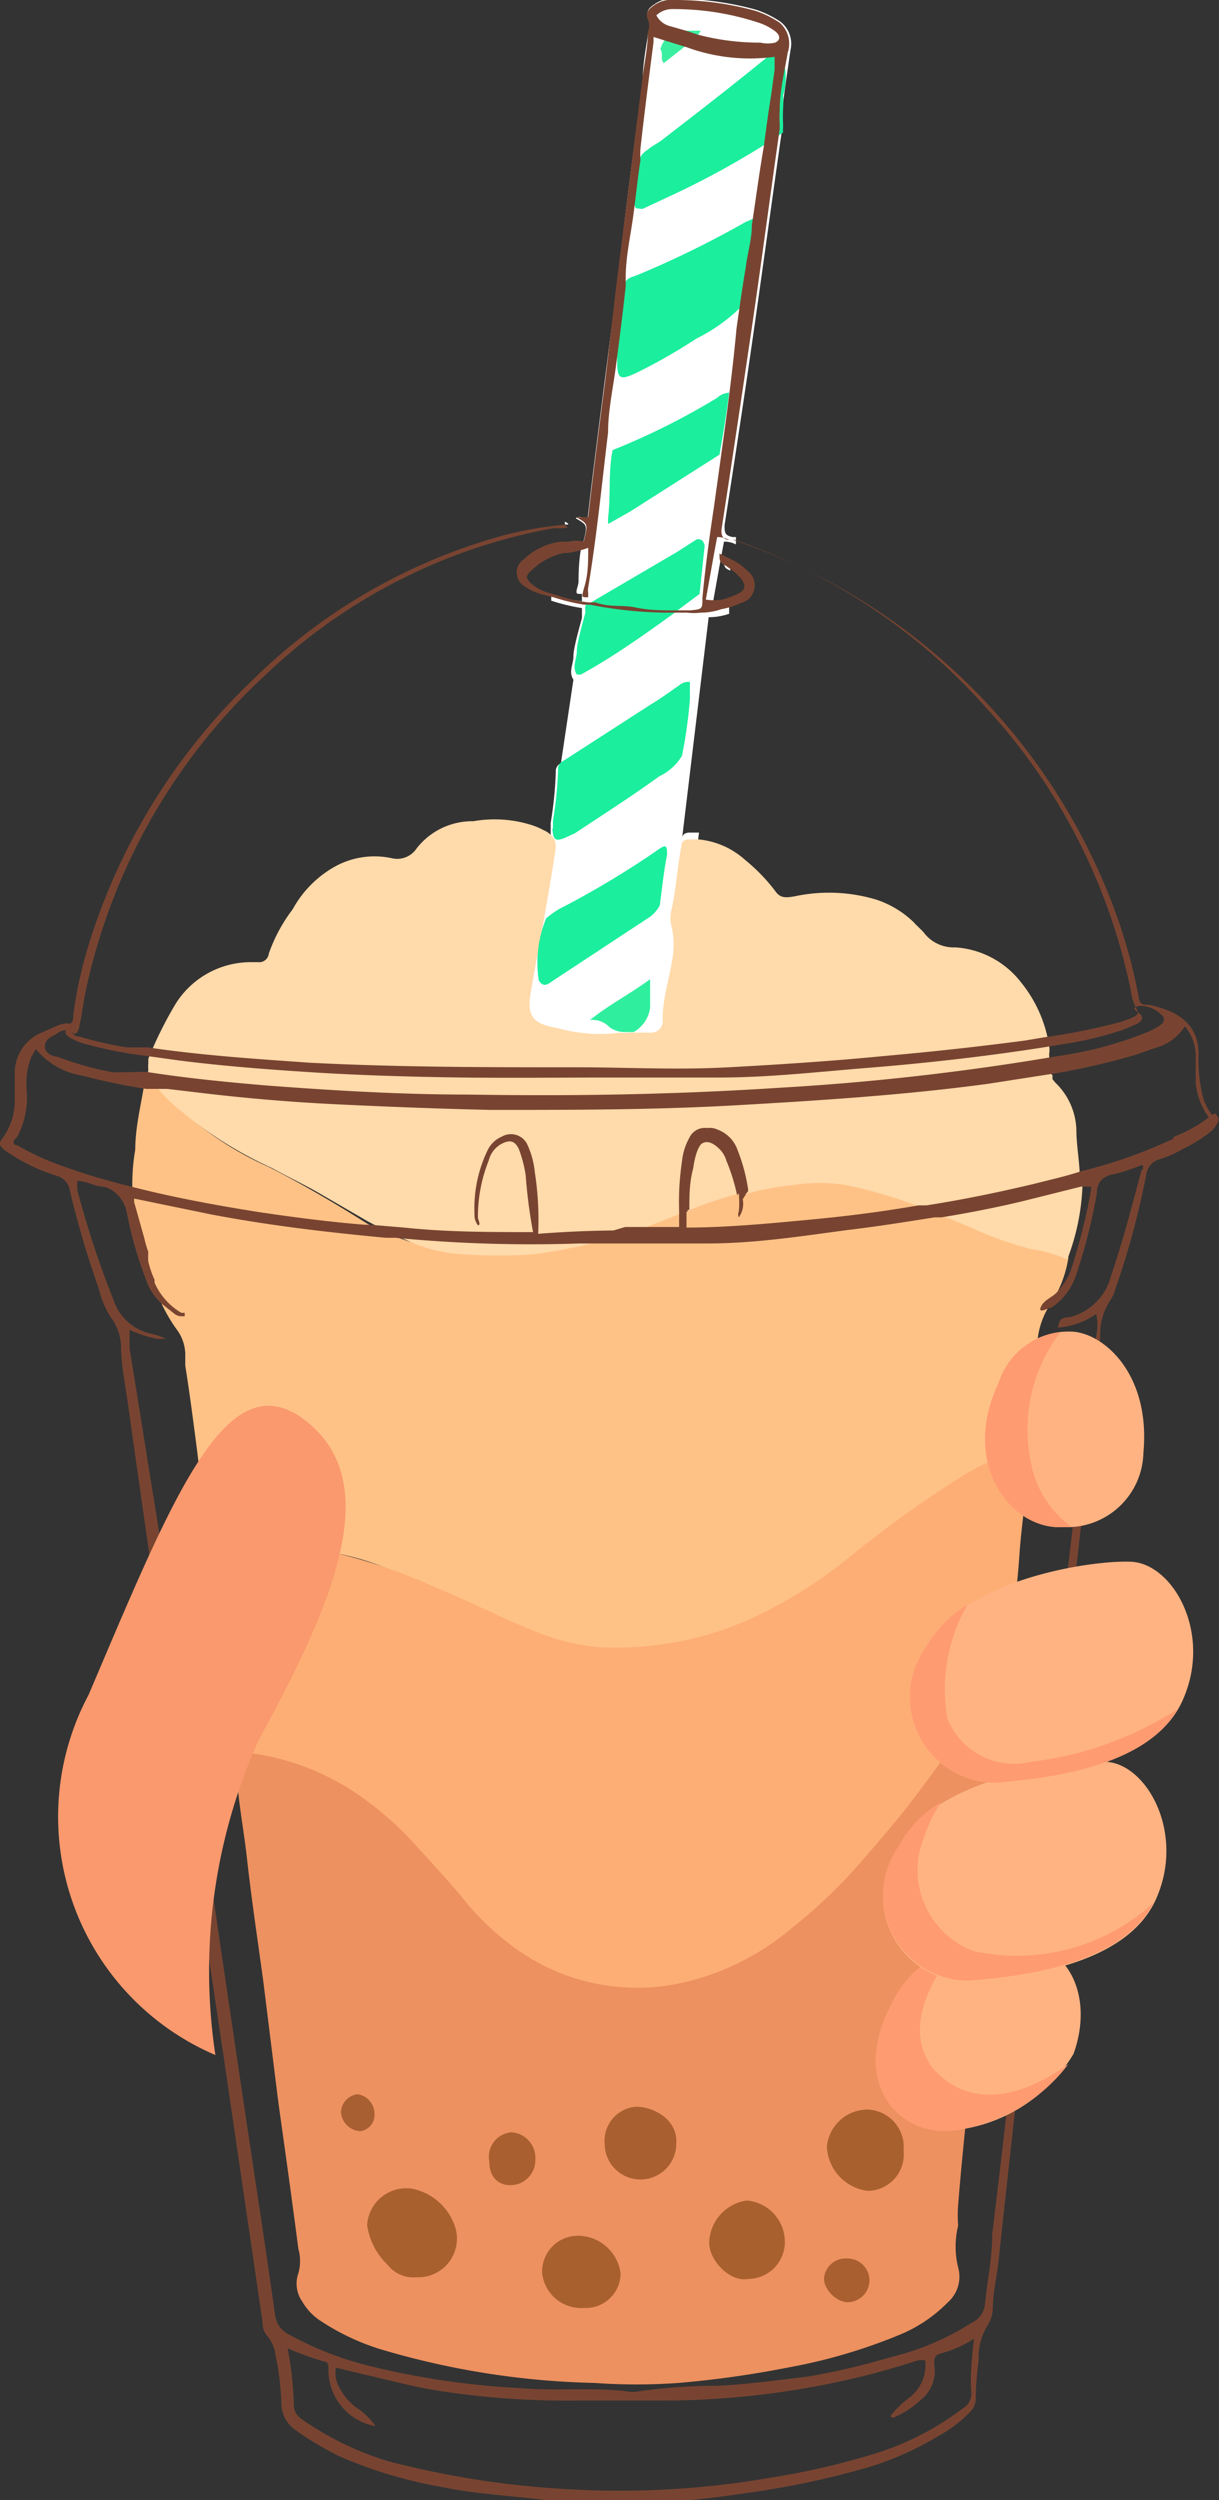 <svg xmlns="http://www.w3.org/2000/svg" viewBox="0 0 21.45 43.99"><rect x="0" y="0" width="21.45" height="43.99" fill="#333333" stroke="none"/><defs><style>.cls-1{fill:#fff;}.cls-2{fill:#ffc286;}.cls-3{fill:#ed9160;}.cls-4{fill:#ffdaaa;}.cls-5{fill:#fdae75;}.cls-6{fill:#1bee9d;}.cls-7{fill:#2fee9e;}.cls-8{fill:#3befa1;}.cls-9{fill:#a9602f;}.cls-10{fill:#a95f30;}.cls-11{fill:#a85f32;}.cls-12{fill:#784431;}.cls-13{fill:#f9996d;}.cls-14{fill:#ffb382;}.cls-15{fill:#ff9b71;}</style></defs><g id="Layer_2" data-name="Layer 2"><g id="Layer_1-2" data-name="Layer 1"><path class="cls-1" d="M13.91.88c-.05.34-.1.69-.14,1a2.51,2.51,0,0,0,0,.27s0,0,0,.07c-.17,1.19-.33,2.37-.5,3.56s-.34,2.3-.52,3.46c0,.13,0,.18.14.21l.06,0,0,.13a.46.46,0,0,0-.21-.05c-.07.36-.13.72-.2,1.1a.88.88,0,0,0,.29,0l0,.17a1.09,1.09,0,0,1-.36.06L12,14.77c0-.09.06-.12.14-.12h.16L11.75,19l-3-.36.5-4.13a1.22,1.22,0,0,1,.24.1.36.36,0,0,1,.2.2v-.1s0-.07,0-.11,0-.08,0-.12a6.69,6.69,0,0,0,.09-.9.15.15,0,0,1,.09-.15h0l.22-1.47h0c-.09-.14,0-.27,0-.41s.09-.45.15-.68V10.7h0a3.53,3.53,0,0,1-.54-.13v-.11a2.48,2.48,0,0,0,.54.12v-.13l-.06,0c-.08,0,0-.14,0-.21s0-.42.06-.66a1.89,1.89,0,0,1-.36.09l-.07,0,0-.12H10a.57.57,0,0,1,.26,0c.08-.31.08-.31-.13-.43.06-.05.14,0,.21,0,.08-.7.17-1.4.26-2.1.11-.87.23-1.75.33-2.62s.25-2,.38-3c0-.28.06-.57.1-.85a.31.31,0,0,0,0-.23c-.05-.1,0-.18.1-.24a.51.51,0,0,1,.36-.1,5.3,5.3,0,0,1,1.43.19,1.72,1.72,0,0,1,.43.21A.49.49,0,0,1,13.91.88Z"/><path class="cls-1" d="M10,9.23l-.06,0V9.18S10,9.2,10,9.23Z"/><path class="cls-1" d="M12.71,9.82l.14.07,0,.15C12.76,10,12.75,10,12.71,9.82Z"/><path class="cls-2" d="M3.72,27.43a1.48,1.48,0,0,1-.09-.51c-.07-.49-.11-1-.17-1.46s-.13-1-.2-1.43c0-.08,0-.15,0-.22a.76.76,0,0,0-.16-.43,2.86,2.86,0,0,1-.42-.88c-.06-.18-.11-.36-.17-.54a4.76,4.76,0,0,1-.18-1,3.54,3.54,0,0,1,.05-.73c0-.41.11-.82.17-1.22,0,0,0,0,0-.06s.13.05.17.1a5.72,5.72,0,0,0,2,1.48c.59.3,1.17.64,1.74,1A4.43,4.43,0,0,0,9.29,22a10.68,10.68,0,0,0,2.81-.78,6.68,6.68,0,0,1,2.11-.53,4.13,4.13,0,0,1,1.35.24,17.2,17.2,0,0,1,2,.75,7.07,7.07,0,0,0,1,.31c.09,0,.22,0,.24.14a2.08,2.08,0,0,1-.35.87,1.4,1.4,0,0,0-.2.74c-.05.42-.08.84-.13,1.26a1.07,1.07,0,0,1-.05.47.33.33,0,0,1-.15.11,6.21,6.21,0,0,0-2,1.16c-.61.44-1.19.93-1.83,1.34a6.42,6.42,0,0,1-2.72.92,4.42,4.42,0,0,1-2.48-.51c-.67-.31-1.33-.61-2-.86a4.62,4.62,0,0,0-3-.23A.22.22,0,0,1,3.72,27.43Z"/><path class="cls-3" d="M17.67,29.66v.19c0,.07,0,.16,0,.24,0,.44-.08.87-.11,1.3s-.07.76-.11,1.14c-.05.55-.1,1.1-.16,1.66s-.09,1-.14,1.49L17,37.29c-.05.5-.1,1-.14,1.51a2.2,2.2,0,0,0,0,.36,1.56,1.56,0,0,0,0,.74.6.6,0,0,1-.18.61,2.55,2.55,0,0,1-.82.56,9.62,9.62,0,0,1-2,.59,17.73,17.73,0,0,1-1.92.27,10.46,10.46,0,0,1-1.48,0,14.22,14.22,0,0,1-3.72-.58,4.07,4.07,0,0,1-1.08-.5,1,1,0,0,1-.34-.35A.55.55,0,0,1,5.25,40a.79.79,0,0,0,0-.43c-.11-.85-.23-1.71-.35-2.56l-.27-2.17c-.1-.73-.21-1.46-.29-2.19-.06-.52-.16-1-.18-1.56,0-.3,0-.32.25-.28a4.72,4.72,0,0,1,2.84,1.56c.42.45.8.94,1.24,1.38A3.78,3.78,0,0,0,11,34.9a4.07,4.07,0,0,0,2.47-.75,10.5,10.5,0,0,0,2.31-2.3c.55-.71,1-1.45,1.58-2.15a.86.86,0,0,1,.13-.14s.08-.07.12,0S17.69,29.61,17.67,29.66Z"/><path class="cls-4" d="M19.05,20.73v.05a4,4,0,0,1-.27,1.38,2.38,2.38,0,0,0-.63-.18,6.32,6.32,0,0,1-1-.35c-.23-.1-.46-.2-.69-.28h0a1.78,1.78,0,0,0-.29-.12,8.1,8.1,0,0,0-1.3-.38,2.93,2.93,0,0,0-.89,0,5,5,0,0,0-.86.16L13,21c-.24.07-.48.14-.71.23l-.17.07-.13.05-.74.29h0l-.69.2h0a9.3,9.3,0,0,1-1.17.23,8.61,8.61,0,0,1-1.24,0,2.62,2.62,0,0,1-.91-.21l-.39-.17h0l-.38-.2h0l-.81-.47c-.29-.17-.59-.31-.88-.47A7,7,0,0,1,3,19.39a1.8,1.8,0,0,1-.19-.2L2.61,19h0s0,0,0,0a.57.57,0,0,1,0-.18.49.49,0,0,1,0-.11l0-.08a7,7,0,0,1,.47-.95,1.56,1.56,0,0,1,1.32-.75h.14a.17.17,0,0,0,.19-.15A2.81,2.81,0,0,1,5.15,16a1.91,1.91,0,0,1,.74-.75,1.44,1.44,0,0,1,1-.15.41.41,0,0,0,.44-.17,1.24,1.24,0,0,1,1-.48,2.16,2.16,0,0,1,1,.06,1.22,1.22,0,0,1,.24.1.36.36,0,0,1,.2.2.48.48,0,0,1,0,.17c-.12.81-.28,1.61-.42,2.42-.09.47,0,.61.46.69a2.73,2.73,0,0,0,1.1.08s0,0,0,0a.31.31,0,0,0,.13,0c.07,0,.14,0,.19,0h.24a.2.2,0,0,0,.19-.23c0-.36.11-.7.16-1a1.45,1.45,0,0,0,0-.62s0,0,0,0a.62.62,0,0,1,0-.33c.08-.37.1-.74.17-1.1,0-.09.06-.12.14-.12h.16a1.42,1.42,0,0,1,.82.36,3.19,3.19,0,0,1,.54.56c.09.13.22.1.34.08a2.89,2.89,0,0,1,1.43.06,1.72,1.72,0,0,1,.66.4c.06.07.14.13.2.21a.66.66,0,0,0,.53.23,1.59,1.59,0,0,1,1.16.62,2.32,2.32,0,0,1,.49,1.11.38.38,0,0,1,0,.15.2.2,0,0,1,0,.07.43.43,0,0,1,0,0,.24.24,0,0,0,0,.2.21.21,0,0,0,.06.1l0,.07.05.06a1.2,1.2,0,0,1,.37.82c0,.26.05.53.06.8A.49.49,0,0,1,19.05,20.73Z"/><path class="cls-5" d="M17.67,29.66l0-.13a1.44,1.44,0,0,0-.36.42c-.42.57-.82,1.16-1.25,1.72-.27.35-.55.68-.83,1a9,9,0,0,1-1.29,1.25,4.49,4.49,0,0,1-2.09,1,3.66,3.66,0,0,1-2.67-.56,4.68,4.68,0,0,1-1.07-1c-.26-.31-.54-.61-.82-.92a5.83,5.83,0,0,0-1-.87,4.37,4.37,0,0,0-1.94-.73c-.1,0-.15,0-.15.12v.12a1.27,1.27,0,0,1-.08-.51c-.08-.47-.12-.94-.18-1.41s-.13-.95-.19-1.42a1.83,1.83,0,0,1,0-.33,2.46,2.46,0,0,1,.84-.2A4,4,0,0,1,6,27.35a9.6,9.6,0,0,1,1.66.58c.7.28,1.36.65,2.07.89a4,4,0,0,0,.76.16,5.77,5.77,0,0,0,2.66-.47,8.15,8.15,0,0,0,1.88-1.18A20.29,20.29,0,0,1,17,25.93a4,4,0,0,1,1.05-.43v.24c-.05.08,0,.17,0,.25,0,.45-.08.89-.11,1.34s-.07.76-.1,1.13-.09.76-.1,1.14C17.7,29.62,17.68,29.64,17.67,29.66Z"/><path class="cls-6" d="M13.42,3.86a6.22,6.22,0,0,0-.37,1.53,3.06,3.06,0,0,1-.8.57,9.84,9.84,0,0,1-1.05.6c-.3.14-.34.11-.34-.22,0,0,0-.11,0-.16L11,5c0-.11.15-.13.24-.17a17.41,17.41,0,0,0,1.89-.93C13.19,3.89,13.29,3.79,13.42,3.86Z"/><path class="cls-6" d="M13.78,1.68a1.77,1.77,0,0,1,0,.23,2.51,2.51,0,0,0,0,.27s0,0,0,.07a.31.31,0,0,0,0,.08l-.19.13a15,15,0,0,1-1.82,1l-.45.21a.07.07,0,0,1-.06,0c-.08,0-.09,0-.1-.13,0-.26.07-.51.1-.76a.35.35,0,0,1,.13-.14c.08-.07.17-.11.25-.17.61-.47,1.23-.95,1.83-1.44.07-.06.12-.16.24-.09a.41.41,0,0,1,.07.11A1.09,1.09,0,0,1,13.78,1.68Z"/><path class="cls-6" d="M12.14,12v.3a8.13,8.13,0,0,1-.14,1,.93.93,0,0,1-.4.36c-.48.35-1,.68-1.48,1l-.13.06c-.17.08-.24.08-.26-.05s0-.07,0-.11,0-.08,0-.12a6.69,6.69,0,0,0,.09-.9.15.15,0,0,1,.09-.15h0l1.55-1c.17-.1.33-.22.49-.33A.24.24,0,0,1,12.14,12Z"/><path class="cls-6" d="M12.66,8,11.09,9l-.39.22s0-.08,0-.11c.05-.4,0-.8.08-1.19A12.53,12.53,0,0,0,12.62,7a.33.33,0,0,1,.21-.09C12.79,7.24,12.73,7.61,12.66,8Z"/><path class="cls-6" d="M9.61,16.16A1.64,1.64,0,0,1,9.83,16a15.91,15.91,0,0,0,1.68-1l.1-.07c.14-.09.12,0,.13.1-.06.3-.09.6-.13.9a.59.59,0,0,1-.23.24L9.74,17.25c-.08.05-.17.15-.26,0A2.06,2.06,0,0,1,9.61,16.16Z"/><path class="cls-6" d="M12.4,9.6l-.09.85-.4.3h0a1.67,1.67,0,0,1-.16.12c-.5.36-1,.71-1.53,1,0,0-.05,0-.07,0h0c-.09-.14,0-.27,0-.41s.09-.45.15-.68v-.05a.14.14,0,0,1,0-.06s0-.05.07-.05l.08-.05,1.45-.85.36-.23C12.36,9.48,12.38,9.53,12.4,9.6Z"/><path class="cls-7" d="M11,18.16a.45.45,0,0,1-.28-.09.4.4,0,0,0-.34-.12s0,0,0,0c.32-.26.69-.45,1.06-.72l0,.5a.58.58,0,0,1-.29.43Z"/><path class="cls-8" d="M12.33.54a.66.66,0,0,1-.23.24l-.42.33c-.07-.08,0-.16-.06-.24a.43.43,0,0,1,.45-.33Z"/><path class="cls-2" d="M18,26c0-.09,0-.17,0-.25C18.05,25.83,18.07,25.91,18,26Z"/><path class="cls-5" d="M17.63,30.09c0-.08,0-.17,0-.24A.29.29,0,0,1,17.63,30.09Z"/><path class="cls-9" d="M7.33,40.07a.57.57,0,0,1-.51-.22,1.19,1.19,0,0,1-.36-.7.69.69,0,0,1,.78-.64,1,1,0,0,1,.74.6A.68.68,0,0,1,7.33,40.07Z"/><path class="cls-9" d="M15.9,37.84a.64.64,0,0,1-.63.71.82.82,0,0,1-.72-.78.72.72,0,0,1,.73-.65A.66.66,0,0,1,15.9,37.84Z"/><path class="cls-9" d="M10.92,40a.61.61,0,0,1-.64.61A.69.69,0,0,1,9.54,40a.63.63,0,0,1,.64-.66A.76.76,0,0,1,10.92,40Z"/><path class="cls-9" d="M13.16,40.1c-.32.06-.7-.34-.68-.66a.77.77,0,0,1,.66-.72.73.73,0,0,1,.67.7A.65.65,0,0,1,13.16,40.1Z"/><path class="cls-10" d="M11.9,37.72a.63.63,0,1,1-1.26,0,.6.6,0,0,1,.55-.65C11.51,37.07,11.93,37.3,11.9,37.72Z"/><path class="cls-10" d="M9.42,38a.44.44,0,0,1-.44.45c-.23,0-.37-.16-.37-.42A.43.43,0,0,1,9,37.52.45.45,0,0,1,9.42,38Z"/><path class="cls-10" d="M14.92,40.51c-.21,0-.43-.24-.42-.42a.38.38,0,0,1,.39-.35.39.39,0,0,1,.41.37A.39.39,0,0,1,14.92,40.51Z"/><path class="cls-11" d="M6.59,37.19a.29.29,0,0,1-.25.31A.36.36,0,0,1,6,37.16a.33.33,0,0,1,.29-.31A.35.35,0,0,1,6.59,37.19Z"/><path class="cls-12" d="M13.13,21a.15.15,0,0,0,0-.07,3.08,3.08,0,0,0-.18-.66.59.59,0,0,0-.37-.37.3.3,0,0,0-.39.15,1.08,1.08,0,0,0-.13.42,4.74,4.74,0,0,0-.05.85l.09,0,0,0c0-.25,0-.49.07-.74a1.31,1.31,0,0,1,.06-.27c.08-.24.23-.28.41-.11a.46.46,0,0,1,.14.22,3.31,3.31,0,0,1,.19.61A.13.13,0,0,1,13,21a1.66,1.66,0,0,1,0,.32.12.12,0,0,0,0,.1.41.41,0,0,0,.07-.32A.59.59,0,0,0,13.13,21Zm3,.26c-.63.11-1.26.19-1.9.25s-1.44.14-2.18.14l0-.32v-.07l0,0-.09,0v.06c0,.1,0,.2,0,.3H11l-.4.12-.4.1h.32c.64,0,1.29,0,1.93,0,.84,0,1.66-.13,2.49-.24.51-.06,1-.14,1.51-.22A1.78,1.78,0,0,0,16.18,21.23Zm-3-.26L13,21a1.66,1.66,0,0,1,0,.32.12.12,0,0,0,0,.1.41.41,0,0,0,.07-.32A.59.59,0,0,0,13.13,21Zm0,0a.15.15,0,0,0,0-.07,3.08,3.08,0,0,0-.18-.66.59.59,0,0,0-.37-.37.3.3,0,0,0-.39.15,1.08,1.08,0,0,0-.13.42,4.74,4.74,0,0,0-.05.85l.09,0,0,0c0-.25,0-.49.07-.74a1.31,1.31,0,0,1,.06-.27c.08-.24.23-.28.41-.11a.46.46,0,0,1,.14.22,3.31,3.31,0,0,1,.19.61A.13.13,0,0,1,13,21a1.66,1.66,0,0,1,0,.32.12.12,0,0,0,0,.1.41.41,0,0,0,.07-.32A.59.59,0,0,0,13.13,21Zm3,.26c-.63.11-1.26.19-1.9.25s-1.44.14-2.18.14l0-.32v-.07l0,0-.09,0v.06c0,.1,0,.2,0,.3H11l-.4.12-.4.1h.32c.64,0,1.29,0,1.93,0,.84,0,1.66-.13,2.49-.24.51-.06,1-.14,1.51-.22A1.78,1.78,0,0,0,16.18,21.23Zm-3-.26a.15.15,0,0,0,0-.07,3.08,3.08,0,0,0-.18-.66.59.59,0,0,0-.37-.37.3.3,0,0,0-.39.15,1.08,1.08,0,0,0-.13.42,4.74,4.74,0,0,0-.05.85l.09,0,0,0c0-.25,0-.49.07-.74a1.31,1.31,0,0,1,.06-.27c.08-.24.23-.28.41-.11a.46.46,0,0,1,.14.22,3.31,3.31,0,0,1,.19.61A.13.13,0,0,1,13,21a1.66,1.66,0,0,1,0,.32.12.12,0,0,0,0,.1.41.41,0,0,0,.07-.32A.59.59,0,0,0,13.13,21Zm3,.26c-.63.11-1.26.19-1.9.25s-1.44.14-2.18.14l0-.32v-.07l0,0-.09,0v.06c0,.1,0,.2,0,.3H11l-.4.12-.4.1h.32c.64,0,1.29,0,1.93,0,.84,0,1.66-.13,2.49-.24.51-.06,1-.14,1.51-.22A1.78,1.78,0,0,0,16.18,21.23Zm-3-.26a.15.15,0,0,0,0-.07,3.08,3.08,0,0,0-.18-.66.59.59,0,0,0-.37-.37.3.3,0,0,0-.39.15,1.08,1.08,0,0,0-.13.42,4.74,4.74,0,0,0-.05.85l.09,0,0,0c0-.25,0-.49.07-.74a1.31,1.31,0,0,1,.06-.27c.08-.24.23-.28.41-.11a.46.46,0,0,1,.14.22,3.31,3.31,0,0,1,.19.61A.13.13,0,0,1,13,21a1.66,1.66,0,0,1,0,.32.12.12,0,0,0,0,.1.41.41,0,0,0,.07-.32A.59.59,0,0,0,13.13,21Zm3,.26c-.63.11-1.26.19-1.9.25s-1.44.14-2.18.14l0-.32v-.07l0,0-.09,0v.06c0,.1,0,.2,0,.3H11a3,3,0,0,1-.4.12l-.4.1h.32c.64,0,1.29,0,1.93,0,.84,0,1.66-.13,2.49-.24.51-.06,1-.14,1.51-.22A1.78,1.78,0,0,0,16.18,21.23Zm5.2-1.64a.89.89,0,0,1-.15-.27,2.69,2.69,0,0,1-.09-.8c0-.54-.37-.76-.87-.87-.12,0-.17,0-.19-.17a9.26,9.26,0,0,0-.44-1.56A10.85,10.85,0,0,0,12.9,9.5l-.06,0c-.12,0-.16-.08-.14-.21.18-1.16.35-2.31.52-3.46s.33-2.37.5-3.56c0,0,0,0,0-.07a2.51,2.51,0,0,1,0-.27c0-.34.09-.69.14-1A.49.49,0,0,0,13.72.4a1.72,1.72,0,0,0-.43-.21A5.3,5.3,0,0,0,11.86,0a.51.51,0,0,0-.36.1c-.09.06-.15.14-.1.24a.31.31,0,0,1,0,.23c0,.28-.07.57-.1.85-.13,1-.25,2-.38,3S10.72,6.17,10.61,7c-.09.7-.18,1.4-.26,2.1-.07,0-.15,0-.21,0,.21.12.21.12.13.43a.57.57,0,0,0-.26,0H9.88a1.13,1.13,0,0,0-.66.31.28.28,0,0,0,0,.47,1,1,0,0,0,.32.15l.2.05a3.53,3.53,0,0,0,.54.13h0l.1,0a7.29,7.29,0,0,0,1.31.14h.4a1,1,0,0,0,.24,0,1.09,1.09,0,0,0,.36-.06,1.42,1.42,0,0,0,.35-.11.32.32,0,0,0,.12-.56,1.13,1.13,0,0,0-.36-.24l-.14-.07c0,.13,0,.16.12.22l.07.05a1,1,0,0,1,.19.17c.09.13.08.2-.06.27a1.48,1.48,0,0,1-.27.1.88.88,0,0,1-.29,0c.07-.38.13-.74.2-1.1a.46.46,0,0,1,.21.05l.1,0a10.49,10.49,0,0,1,4.41,2.94,10.43,10.43,0,0,1,2.56,5,.86.86,0,0,0,.06.23c.09.18.09.18-.09.26l-.18.06a11.07,11.07,0,0,1-1.3.26l-.36.06q-1.21.16-2.46.27c-.91.09-1.83.15-2.75.2s-1.78,0-2.67,0c-1.56,0-3.13,0-4.69-.08-1-.07-1.91-.13-2.86-.27l-.36,0a6.34,6.34,0,0,1-.84-.19c-.09,0-.17-.07-.15-.2-.13.11-.13.15,0,.23a1.31,1.31,0,0,0,.33.12,7,7,0,0,0,1,.19l.57.08c.79.1,1.58.16,2.37.21s1.76.08,2.64.09,1.67,0,2.5,0c.68,0,1.35,0,2,0,.87,0,1.74-.1,2.61-.17,1-.08,2.07-.2,3.09-.36l.43-.07a6.07,6.07,0,0,0,1-.25l.23-.1c.07-.05.13-.11,0-.2s0-.11.06-.11a.52.52,0,0,1,.36.16c.06.05.05.11,0,.16a1,1,0,0,1-.25.14,6.5,6.5,0,0,1-1.37.39l-.49.08a44.2,44.2,0,0,1-4.61.51c-1.83.12-3.65.15-5.48.12-1.18,0-2.37-.07-3.55-.16-.71-.06-1.42-.13-2.12-.24H2.57L2,18.87a5.29,5.29,0,0,1-1-.28c-.09,0-.22-.07-.21-.19s.12-.16.21-.21a.22.22,0,0,1,.3,0c.09,0,.09-.12.11-.2s.06-.37.1-.56a10.57,10.57,0,0,1,3.2-5.59A9.89,9.89,0,0,1,9.76,9.29a.47.47,0,0,0,.16,0l.06,0s0-.05-.06-.05H9.86a6.76,6.76,0,0,0-1,.18,10.1,10.1,0,0,0-4.43,2.56,10.87,10.87,0,0,0-2.89,4.71,7.74,7.74,0,0,0-.25,1.16c0,.07,0,.18-.1.16s-.31.1-.46.16a.77.77,0,0,0-.47.74c0,.15,0,.3,0,.45a1.11,1.11,0,0,1-.19.63c-.1.14-.1.14,0,.24a3.23,3.23,0,0,0,.93.46.32.32,0,0,1,.23.26,16.43,16.43,0,0,0,.51,1.73,1.6,1.6,0,0,0,.21.5.9.9,0,0,1,.18.51c0,.32.07.65.12,1,.16,1.15.33,2.31.49,3.46.2,1.35.39,2.69.59,4l.6,4,.69,4.71a.35.35,0,0,0,.08.24.65.65,0,0,1,.15.35,4.59,4.59,0,0,1,.1.82.58.58,0,0,0,.25.49,5.73,5.73,0,0,0,.75.45,7.8,7.8,0,0,0,1.82.55c.57.12,1.16.15,1.74.22a12.25,12.25,0,0,0,1.6.08,16.94,16.94,0,0,0,2-.19,14.83,14.83,0,0,0,2.18-.46,5.44,5.44,0,0,0,1.23-.55,2.31,2.31,0,0,0,.53-.4.35.35,0,0,0,.12-.25,5.16,5.16,0,0,1,.05-.67,1.09,1.09,0,0,1,.15-.61.6.6,0,0,0,.1-.31c0-.28.07-.55.1-.83.13-1.22.27-2.44.4-3.67.13-1.08.26-2.16.38-3.24.17-1.47.32-3,.49-4.42.19-1.65.37-3.3.52-4.95a1.08,1.08,0,0,1,.19-.65.64.64,0,0,0,.08-.19,14.34,14.34,0,0,0,.54-2,.32.32,0,0,1,.23-.27,2.13,2.13,0,0,0,.41-.18,2.55,2.55,0,0,0,.52-.33C21.47,19.72,21.47,19.69,21.38,19.59ZM11.83.16a4.73,4.73,0,0,1,1.49.23,1,1,0,0,1,.32.16c.1.08.09.16,0,.2a.57.57,0,0,1-.26,0A4.26,4.26,0,0,1,12.28.61L12.07.54s0,0,0,0L11.79.46a.37.37,0,0,1-.24-.19A.4.4,0,0,1,11.83.16Zm.73,8.78c-.08.53-.15,1.05-.2,1.58,0,.2,0,.2-.22.22H11.9c-.24,0-.48,0-.71-.05s-.47,0-.71-.09h0l-.12,0h0a2.48,2.48,0,0,1-.54-.12l-.17-.05a.8.8,0,0,1-.29-.15c-.11-.1-.12-.15,0-.25a1.18,1.18,0,0,1,.56-.3l.07,0a1.89,1.89,0,0,0,.36-.09c0,.24,0,.45-.06.66s-.05.2,0,.21l.06,0h0l0-.08a.28.28,0,0,1,0-.09c.15-.9.24-1.82.35-2.73,0-.39.09-.79.14-1.18v0c.06-.46.12-.93.17-1.39,0,0,0-.1,0-.15,0-.36.08-.71.13-1.07s.08-.69.13-1a1.49,1.49,0,0,1,0-.21c.07-.63.15-1.25.23-1.87,0,0,0,0,0-.09l.22.07.36.11a3.24,3.24,0,0,0,1.55.17l0,.23-.06.44c-.05.3-.09.61-.13.91-.08.46-.14.92-.21,1.38h0c0,.26-.08.5-.11.76,0,0,0,0,0,0-.06.35-.11.71-.16,1.06C12.87,6.77,12.71,7.86,12.56,8.94Zm4.53,32.74a2.69,2.69,0,0,0,0,.4.3.3,0,0,1-.15.3,5,5,0,0,1-1.6.81,12.9,12.9,0,0,1-1.74.4,15.5,15.5,0,0,1-3.6.21,16,16,0,0,1-3.16-.49,5.36,5.36,0,0,1-1.54-.75.29.29,0,0,1-.13-.24,5.88,5.88,0,0,0-.11-1,5.33,5.33,0,0,0,.63.23c.08,0,.09.06.09.14a1,1,0,0,0,.83,1,1.45,1.45,0,0,0-.27-.28A1,1,0,0,1,6,42.06a.55.55,0,0,1-.09-.4l.45.11c.45.1.91.23,1.37.3a14.7,14.7,0,0,0,2.39.17l1.57,0a14.82,14.82,0,0,0,2.82-.28,13.81,13.81,0,0,0,1.65-.43l.12,0a.72.72,0,0,1-.28.66,1.67,1.67,0,0,0-.33.32c.05.07.09,0,.12,0a1.65,1.65,0,0,0,.41-.28.65.65,0,0,0,.24-.62c0-.13,0-.17.15-.21a1.92,1.92,0,0,0,.55-.25C17.12,41.31,17.1,41.5,17.09,41.68Zm3-21.1c-.17.63-.33,1.26-.54,1.87a1,1,0,0,1-.74.73c-.07,0-.18,0-.19.18a1.36,1.36,0,0,0,.67-.24,1,1,0,0,1,0,.39c-.12,1-.25,2-.37,3s-.22,1.89-.33,2.84-.19,1.66-.28,2.48-.19,1.69-.28,2.54-.19,1.64-.28,2.46-.19,1.65-.29,2.48c0,.42-.09.84-.13,1.25a.4.4,0,0,1-.23.31,4.7,4.7,0,0,1-1.44.61,12.35,12.35,0,0,1-1.46.34c-.52.06-1,.13-1.56.16a9.69,9.69,0,0,0-1.42.1.49.49,0,0,1-.17,0c-.63-.08-1.27,0-1.9-.06a13.89,13.89,0,0,1-2.65-.39,5.74,5.74,0,0,1-1.41-.55.44.44,0,0,1-.25-.35c-.19-1.35-.4-2.7-.6-4.05S3.88,34.27,3.7,33l-.54-3.62c-.15-1-.29-2-.44-2.92s-.29-1.82-.44-2.73c0-.1,0-.2,0-.33a2.07,2.07,0,0,0,.5.16l.14,0s0,0,0,0,0,0,0,0a1.06,1.06,0,0,0-.25-.09A.89.89,0,0,1,2,22.88a16.93,16.93,0,0,1-.64-1.94,1.56,1.56,0,0,1,0-.16c.16,0,.29.09.44.1s.38.18.43.45a7,7,0,0,0,.34,1.19,1,1,0,0,0,.3.44l.19.15a.22.22,0,0,0,.11.05,0,0,0,0,0,.08,0s0,0,0-.06l-.06,0a1.15,1.15,0,0,1-.47-.53s0,0,0-.05a1.73,1.73,0,0,1-.11-.32,1,1,0,0,1,0-.17,2.17,2.17,0,0,1-.07-.24l-.18-.64s0,0,0-.06l0,0h0l1.36.28c1,.19,2,.31,3.07.41h0l.17,0a24.9,24.9,0,0,0,3.23.1h.33c.64,0,1.29,0,1.93,0,.84,0,1.66-.13,2.49-.24.51-.06,1-.14,1.51-.22h0l.12,0c.49-.08,1-.18,1.45-.29l1-.25.13,0h.05s0,0,0,.05a10.32,10.32,0,0,1-.36,1.43,1.05,1.05,0,0,1-.17.29h0a.57.57,0,0,1-.13.14c-.08.06-.19.11-.23.22s.14,0,.19,0l0,0a1.09,1.09,0,0,0,.43-.56A9.82,9.82,0,0,0,19.3,21c0-.19.1-.31.31-.34a3.86,3.86,0,0,0,.48-.16C20.13,20.5,20.11,20.54,20.11,20.58Zm.55-.54a8.67,8.67,0,0,1-1.62.57c-.27.09-.55.15-.82.22-.63.15-1.26.28-1.9.38l-.14,0c-.63.11-1.26.19-1.9.25s-1.44.14-2.18.14l0-.32v-.07c0-.25,0-.49.07-.74a1.31,1.31,0,0,1,.06-.27c.08-.24.23-.28.41-.11a.46.46,0,0,1,.14.22,3.31,3.31,0,0,1,.19.61A.13.13,0,0,1,13,21a1.66,1.66,0,0,1,0,.32.12.12,0,0,0,0,.1.41.41,0,0,0,.07-.32.59.59,0,0,0,0-.13.15.15,0,0,0,0-.07,3.08,3.08,0,0,0-.18-.66.59.59,0,0,0-.37-.37.3.3,0,0,0-.39.15,1.08,1.08,0,0,0-.13.42,4.74,4.74,0,0,0-.05.85v.06c0,.1,0,.2,0,.3H11q-.77,0-1.53.06a5.52,5.52,0,0,0-.06-1.09,1.5,1.5,0,0,0-.14-.5A.32.32,0,0,0,8.83,20a.49.49,0,0,0-.25.24,2.34,2.34,0,0,0-.23,1.13.29.29,0,0,0,.06.19c.06,0,0-.1,0-.14a2.65,2.65,0,0,1,.19-1,.46.46,0,0,1,.22-.29c.15-.08.24-.06.31.09a2.22,2.22,0,0,1,.12.46,9,9,0,0,0,.13,1c-.77,0-1.52,0-2.27-.08l-.6-.05H6.41c-.62-.05-1.23-.13-1.84-.22-.76-.12-1.52-.26-2.26-.45a11.49,11.49,0,0,1-1.23-.37,4.58,4.58,0,0,1-.78-.36c-.06,0-.1-.06,0-.14a1.5,1.5,0,0,0,.17-.83,1.26,1.26,0,0,1,.08-.58l.08-.14a1.35,1.35,0,0,0,.83.47,10.94,10.94,0,0,0,1.11.23l.26,0,.11,0,.51.06c.82.1,1.63.17,2.45.21s1.82.08,2.74.1c1.43,0,2.86,0,4.28-.08s3-.18,4.47-.38l1.22-.19a12.38,12.38,0,0,0,1.34-.31l.41-.14a.89.89,0,0,0,.49-.37.83.83,0,0,1,.19.58c0,.14,0,.28,0,.42a1.23,1.23,0,0,0,.23.6A2.4,2.4,0,0,1,20.66,20Zm-4.48,1.19c-.63.11-1.26.19-1.9.25s-1.44.14-2.18.14l0-.32v-.07l0,0-.09,0v.06c0,.1,0,.2,0,.3H11l-.4.12-.4.1h.32c.64,0,1.29,0,1.93,0,.84,0,1.66-.13,2.49-.24.51-.06,1-.14,1.51-.22A1.78,1.78,0,0,0,16.18,21.23Zm-3-.26a.15.15,0,0,0,0-.07,3.08,3.08,0,0,0-.18-.66.59.59,0,0,0-.37-.37.3.3,0,0,0-.39.15,1.08,1.08,0,0,0-.13.42,4.74,4.74,0,0,0-.05.85l.09,0,0,0c0-.25,0-.49.07-.74a1.31,1.31,0,0,1,.06-.27c.08-.24.23-.28.41-.11a.46.46,0,0,1,.14.22,3.31,3.31,0,0,1,.19.61A.13.13,0,0,1,13,21a1.66,1.66,0,0,1,0,.32.12.12,0,0,0,0,.1.41.41,0,0,0,.07-.32A.59.59,0,0,0,13.13,21Zm3,.26c-.63.11-1.26.19-1.9.25s-1.44.14-2.18.14l0-.32v-.07l0,0-.09,0v.06c0,.1,0,.2,0,.3H11l-.4.12-.4.1h.32c.64,0,1.29,0,1.93,0,.84,0,1.66-.13,2.49-.24.51-.06,1-.14,1.51-.22A1.78,1.78,0,0,0,16.18,21.23Zm-3-.26a.15.15,0,0,0,0-.07,3.08,3.08,0,0,0-.18-.66.59.59,0,0,0-.37-.37.3.3,0,0,0-.39.15,1.08,1.08,0,0,0-.13.42,4.74,4.74,0,0,0-.05.85l.09,0,0,0c0-.25,0-.49.07-.74a1.31,1.31,0,0,1,.06-.27c.08-.24.23-.28.41-.11a.46.46,0,0,1,.14.22,3.31,3.31,0,0,1,.19.61A.13.13,0,0,1,13,21a1.66,1.66,0,0,1,0,.32.12.12,0,0,0,0,.1.41.41,0,0,0,.07-.32A.59.59,0,0,0,13.13,21Zm3,.26c-.63.11-1.26.19-1.9.25s-1.44.14-2.18.14l0-.32v-.07l0,0-.09,0v.06c0,.1,0,.2,0,.3H11l-.4.12-.4.1h.32c.64,0,1.29,0,1.93,0,.84,0,1.66-.13,2.49-.24.51-.06,1-.14,1.51-.22A1.78,1.78,0,0,0,16.18,21.23Zm-3-.26a.15.15,0,0,0,0-.07,3.08,3.08,0,0,0-.18-.66.59.59,0,0,0-.37-.37.3.3,0,0,0-.39.15,1.08,1.08,0,0,0-.13.42,4.74,4.74,0,0,0-.05.85l.09,0,0,0c0-.25,0-.49.07-.74a1.31,1.31,0,0,1,.06-.27c.08-.24.23-.28.41-.11a.46.46,0,0,1,.14.22,3.31,3.31,0,0,1,.19.61A.13.13,0,0,1,13,21a1.66,1.66,0,0,1,0,.32.12.12,0,0,0,0,.1.41.41,0,0,0,.07-.32A.59.59,0,0,0,13.13,21Z"/><path class="cls-13" d="M3.79,36.16a4.56,4.56,0,0,1-2.23-6.34C3.07,26.27,4,23.92,5.38,25s.52,3.16-.83,5.62A9.91,9.91,0,0,0,3.79,36.16Z"/><path class="cls-14" d="M15.68,35.28c-.72,1.4.15,2.29,1.05,2.21a2.8,2.8,0,0,0,2.16-1.35c.36-1-.09-1.88-.83-1.92A2.09,2.09,0,0,0,15.68,35.28Z"/><path class="cls-15" d="M16.42,36.4c-.49-.63-.13-1.45.4-2.12a1.8,1.8,0,0,0-1.14,1c-.72,1.4.15,2.29,1.05,2.21a3,3,0,0,0,2.07-1.17C18,36.89,17.09,37.14,16.42,36.4Z"/><path class="cls-14" d="M17.57,24.34c-.68,1.43.23,2.59,1.14,2.53a1.34,1.34,0,0,0,1.41-1.31c.13-1.41-.73-2.13-1.29-2.13A1.29,1.29,0,0,0,17.57,24.34Z"/><path class="cls-15" d="M18.14,25.73a2.82,2.82,0,0,1,.52-2.29,1.29,1.29,0,0,0-1.09.9c-.68,1.43.23,2.59,1.14,2.53h.15A1.78,1.78,0,0,1,18.14,25.73Z"/><path class="cls-14" d="M15.81,32.51a1.5,1.5,0,0,0,1.24,2.36c.9-.08,2.76-.27,3.29-1.45S20.16,31,19.43,31,16.43,31.28,15.81,32.51Z"/><path class="cls-15" d="M17.13,34.33a1.52,1.52,0,0,1-.87-2,2.54,2.54,0,0,1,.3-.62,2,2,0,0,0-.75.78,1.5,1.5,0,0,0,1.24,2.36c.88-.07,2.67-.26,3.25-1.37A3.56,3.56,0,0,1,17.13,34.33Z"/><path class="cls-14" d="M16.28,29a1.51,1.51,0,0,0,1.24,2.37c.91-.08,2.76-.27,3.29-1.45s-.17-2.41-.91-2.44S16.91,27.81,16.28,29Z"/><path class="cls-15" d="M16.67,30.24a3,3,0,0,1,.35-2,2.14,2.14,0,0,0-.74.76,1.51,1.51,0,0,0,1.24,2.37c.87-.08,2.6-.25,3.21-1.3a6.15,6.15,0,0,1-2.58.93A1.27,1.27,0,0,1,16.67,30.24Z"/></g></g></svg>